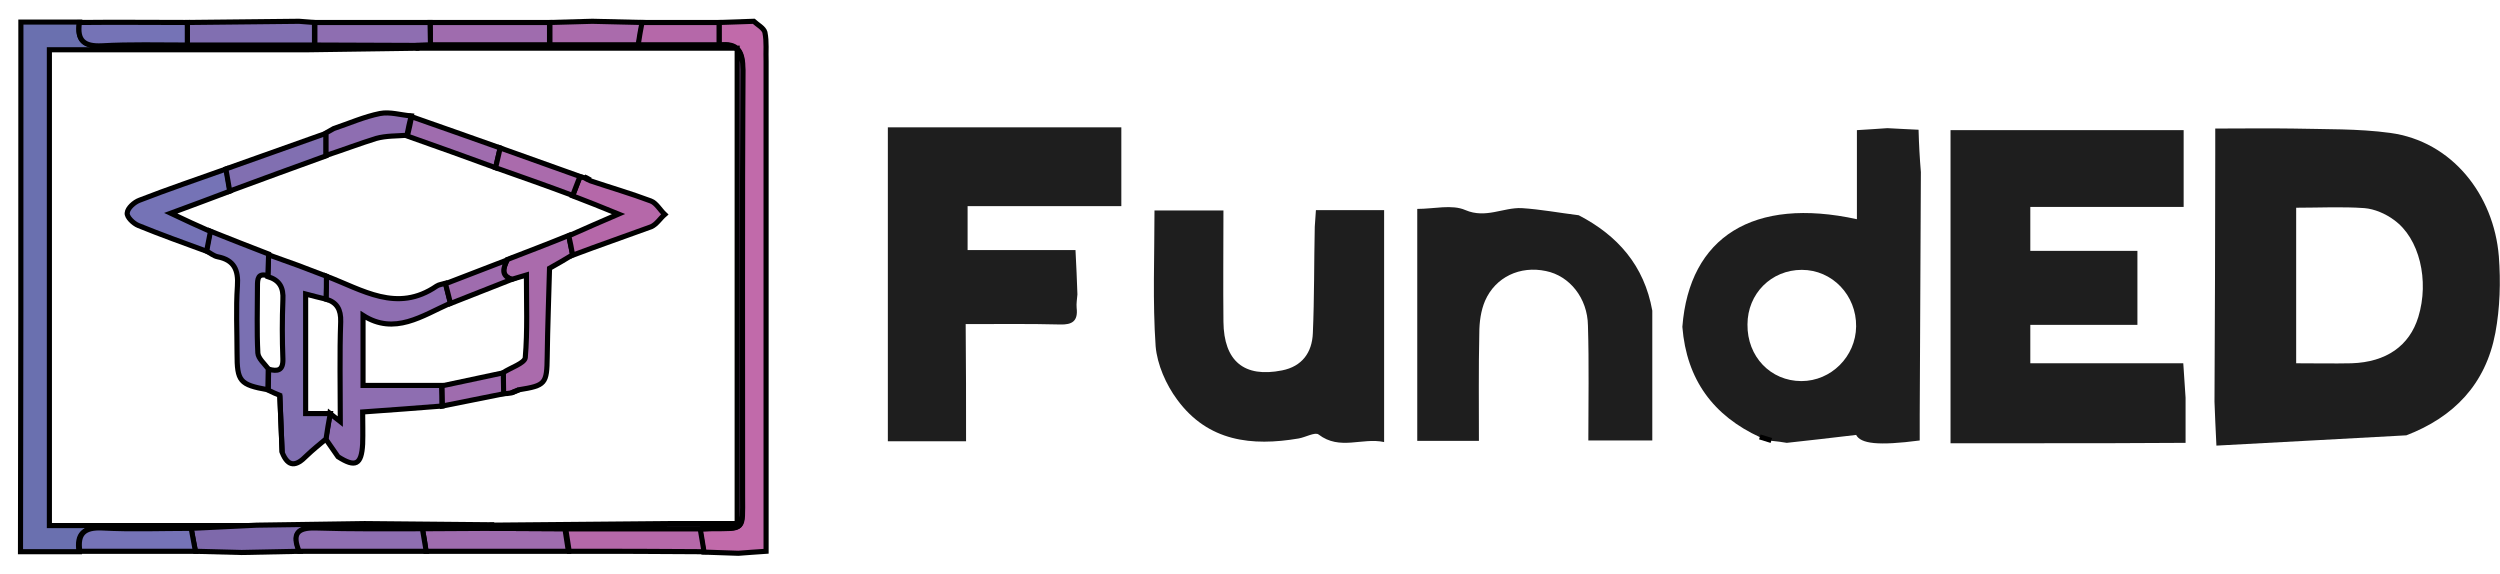 <svg width="122" height="28" viewBox="0 0 122 28" fill="none" xmlns="http://www.w3.org/2000/svg">
<path d="M93.739 8.398C93.72 12.358 93.701 16.318 93.682 20.278C93.682 20.683 93.682 21.089 93.682 21.495C91.632 21.765 90.805 21.649 90.579 21.224C89.414 21.36 88.304 21.495 87.195 21.611C86.95 21.572 86.706 21.533 86.462 21.514C86.273 21.456 86.085 21.398 85.897 21.34C83.622 20.297 82.306 18.539 82.099 15.951C82.438 11.547 85.578 9.596 90.617 10.697C90.617 9.248 90.617 7.819 90.617 6.351C91.181 6.312 91.632 6.293 92.103 6.254C92.591 6.273 93.061 6.312 93.626 6.331C93.644 7.046 93.682 7.722 93.739 8.398ZM85.277 15.835C85.258 17.4 86.405 18.597 87.909 18.597C89.357 18.597 90.561 17.4 90.579 15.932C90.598 14.406 89.414 13.169 87.928 13.169C86.443 13.169 85.277 14.328 85.277 15.835Z" fill="#1E1E1E"/>
<path d="M47.144 21.533C45.921 21.533 44.718 21.533 43.327 21.533C43.327 19.022 43.327 16.511 43.327 13.981C43.327 11.431 43.327 8.881 43.327 6.215C45.169 6.215 46.918 6.215 48.648 6.215C50.66 6.215 52.653 6.215 54.721 6.215C54.721 7.529 54.721 8.746 54.721 10.059C52.221 10.059 49.757 10.059 47.219 10.059C47.219 10.793 47.219 11.45 47.219 12.204C48.93 12.204 50.66 12.204 52.484 12.204C52.521 12.976 52.559 13.672 52.578 14.367C52.559 14.599 52.521 14.811 52.54 15.024C52.615 15.661 52.333 15.854 51.732 15.835C50.246 15.796 48.742 15.816 47.125 15.816C47.144 17.786 47.144 19.66 47.144 21.533Z" fill="#1E1E1E"/>
<path d="M64.217 10.253C65.383 10.253 66.436 10.253 67.545 10.253C67.545 14.019 67.545 17.728 67.545 21.572C66.474 21.34 65.383 21.997 64.349 21.205C64.18 21.07 63.709 21.34 63.371 21.398C61.096 21.785 58.952 21.553 57.448 19.505C56.903 18.771 56.47 17.786 56.395 16.898C56.245 14.734 56.339 12.532 56.339 10.272C57.429 10.272 58.538 10.272 59.704 10.272C59.704 12.107 59.685 13.903 59.704 15.7C59.723 17.631 60.72 18.443 62.562 18.076C63.54 17.883 64.029 17.206 64.067 16.26C64.142 14.521 64.123 12.783 64.161 11.064C64.18 10.832 64.198 10.581 64.217 10.253Z" fill="#1E1E1E"/>
<path d="M77.041 10.504C78.94 11.489 80.238 12.957 80.632 15.159C80.632 17.245 80.632 19.331 80.632 21.495C79.598 21.495 78.621 21.495 77.511 21.495C77.511 19.621 77.549 17.767 77.492 15.893C77.474 14.541 76.59 13.459 75.443 13.227C74.183 12.957 72.98 13.517 72.472 14.676C72.265 15.159 72.19 15.719 72.19 16.26C72.152 17.998 72.171 19.718 72.171 21.514C71.137 21.514 70.197 21.514 69.162 21.514C69.162 17.786 69.162 14.039 69.162 10.195C69.99 10.195 70.855 9.963 71.513 10.253C72.509 10.678 73.356 10.117 74.258 10.156C75.18 10.214 76.101 10.388 77.041 10.504Z" fill="#1E1E1E"/>
<path d="M85.879 21.321C86.067 21.379 86.255 21.437 86.443 21.495" stroke="black" stroke-width="0.25" stroke-miterlimit="10"/>
<path d="M117.431 21.244C114.366 21.418 111.301 21.572 108.161 21.746C108.123 20.877 108.085 20.239 108.067 19.602C108.085 15.584 108.104 11.566 108.104 7.548C108.104 7.162 108.104 6.795 108.104 6.273C109.421 6.273 110.643 6.254 111.884 6.273C113.463 6.312 115.08 6.273 116.641 6.486C119.65 6.892 121.699 9.499 121.944 12.513C122.038 13.749 122 15.024 121.774 16.241C121.304 18.752 119.744 20.355 117.431 21.244ZM112.053 10.137C112.053 12.725 112.053 15.217 112.053 17.728C113.012 17.728 113.877 17.747 114.761 17.728C116.453 17.67 117.581 16.878 118.014 15.468C118.559 13.691 118.07 11.624 116.829 10.736C116.415 10.426 115.87 10.195 115.381 10.156C114.291 10.079 113.181 10.137 112.053 10.137Z" fill="#1E1E1E"/>
<path d="M99.417 21.63C98.044 21.63 96.672 21.63 95.186 21.63C95.186 17.4 95.186 13.285 95.186 9.19C95.186 8.263 95.186 7.336 95.186 6.351C99.003 6.351 102.764 6.351 106.562 6.351C106.562 7.568 106.562 8.785 106.562 10.098C104.08 10.098 101.598 10.098 99.079 10.098C99.079 10.851 99.079 11.489 99.079 12.242C100.79 12.242 102.52 12.242 104.306 12.242C104.306 13.498 104.306 14.637 104.306 15.854C102.557 15.854 100.846 15.854 99.079 15.854C99.079 16.511 99.079 17.071 99.079 17.728C101.542 17.728 104.005 17.728 106.544 17.728C106.581 18.346 106.619 18.887 106.656 19.409C106.656 20.085 106.656 20.741 106.656 21.611C104.193 21.63 101.805 21.63 99.417 21.63Z" fill="#1E1E1E"/>
<path d="M1.019 3.376C1.019 2.642 1.019 1.927 1.019 1.077C2.034 1.077 2.956 1.077 3.877 1.077C3.745 1.966 4.103 2.256 4.968 2.217C6.359 2.159 7.75 2.198 9.142 2.198C11.21 2.198 13.279 2.198 15.347 2.198C17.02 2.198 18.713 2.217 20.386 2.217C20.386 2.256 20.405 2.314 20.386 2.352C18.6 2.371 16.795 2.41 14.971 2.429C10.797 2.429 6.622 2.429 2.41 2.429C2.41 10.195 2.41 17.863 2.41 25.648C5.832 25.648 9.161 25.648 12.508 25.648C11.436 25.706 10.364 25.744 9.311 25.802C7.863 25.802 6.397 25.841 4.949 25.783C4.084 25.744 3.727 26.053 3.858 26.923C2.956 26.923 2.053 26.923 1 26.923C1.019 19.022 1.019 11.199 1.019 3.376Z" fill="#6A70AF" stroke="black" stroke-width="0.25" stroke-miterlimit="10"/>
<path d="M9.33 25.783C10.402 25.725 11.473 25.686 12.527 25.628C14.275 25.609 16.043 25.571 17.791 25.551C19.86 25.571 21.928 25.59 23.997 25.609C23.997 25.667 23.997 25.706 23.997 25.764C22.868 25.764 21.74 25.783 20.631 25.783C18.882 25.783 17.152 25.802 15.403 25.764C14.501 25.744 14.275 26.073 14.614 26.903C13.674 26.923 12.733 26.942 11.793 26.961C11.041 26.942 10.289 26.923 9.537 26.903C9.462 26.536 9.386 26.169 9.33 25.783Z" fill="#7E69AB" stroke="black" stroke-width="0.25" stroke-miterlimit="10"/>
<path d="M9.33 25.783C9.405 26.15 9.462 26.536 9.537 26.903C7.656 26.903 5.776 26.903 3.896 26.903C3.764 26.034 4.121 25.725 4.986 25.764C6.415 25.841 7.863 25.783 9.33 25.783Z" fill="#7573B6" stroke="black" stroke-width="0.25" stroke-miterlimit="10"/>
<path d="M15.347 2.198C13.279 2.198 11.21 2.198 9.142 2.198C9.142 1.831 9.142 1.464 9.142 1.097C10.966 1.077 12.771 1.058 14.595 1.039C14.839 1.058 15.103 1.077 15.347 1.097C15.347 1.464 15.347 1.831 15.347 2.198Z" fill="#816FB1" stroke="black" stroke-width="0.25" stroke-miterlimit="10"/>
<path d="M9.142 1.097C9.142 1.464 9.142 1.831 9.142 2.198C7.75 2.198 6.359 2.159 4.968 2.236C4.103 2.275 3.745 1.985 3.877 1.097C5.644 1.077 7.393 1.097 9.142 1.097Z" fill="#7573B6" stroke="black" stroke-width="0.25" stroke-miterlimit="10"/>
<path d="M20.988 1.097C22.925 1.097 24.88 1.097 26.817 1.097C26.817 1.464 26.817 1.831 26.817 2.198C24.88 2.198 22.944 2.198 20.988 2.198C21.007 1.831 21.007 1.464 20.988 1.097Z" fill="#9F6CAE" stroke="black" stroke-width="0.25" stroke-miterlimit="10"/>
<path d="M20.988 1.097C20.988 1.464 21.007 1.831 21.007 2.198C20.8 2.198 20.593 2.217 20.405 2.217C18.732 2.217 17.039 2.198 15.366 2.198C15.366 1.831 15.366 1.464 15.366 1.097C17.227 1.097 19.108 1.097 20.988 1.097Z" fill="#8E6EB1" stroke="black" stroke-width="0.25" stroke-miterlimit="10"/>
<path d="M26.836 2.198C26.836 1.831 26.836 1.464 26.836 1.097C27.532 1.077 28.209 1.058 28.904 1.039C29.713 1.058 30.54 1.077 31.349 1.097C31.292 1.464 31.236 1.831 31.161 2.198C29.713 2.198 28.265 2.198 26.836 2.198Z" fill="#AA6BAC" stroke="black" stroke-width="0.25" stroke-miterlimit="10"/>
<path d="M35.091 1.097C35.655 1.077 36.219 1.058 36.783 1.039C36.971 1.212 37.272 1.367 37.328 1.579C37.422 2.043 37.366 2.526 37.385 3.009C37.385 6.158 37.385 9.325 37.385 12.474C37.385 17.245 37.385 22.036 37.385 26.903C36.877 26.942 36.463 26.961 36.031 27C35.467 26.981 34.903 26.961 34.339 26.942C34.282 26.575 34.207 26.208 34.15 25.822C34.339 25.822 34.526 25.802 34.715 25.802C36.332 25.783 36.219 25.938 36.219 24.218C36.219 17.284 36.2 10.349 36.238 3.434C36.238 2.526 36.012 2.101 35.091 2.217C35.091 1.831 35.091 1.464 35.091 1.097Z" fill="#C16AAA" stroke="black" stroke-width="0.25" stroke-miterlimit="10"/>
<path d="M20.612 25.802C21.74 25.802 22.868 25.783 23.978 25.783C25.181 25.783 26.366 25.802 27.569 25.802C27.626 26.169 27.682 26.536 27.738 26.903C25.426 26.903 23.094 26.903 20.781 26.903C20.744 26.536 20.687 26.169 20.612 25.802Z" fill="#9F6CAE" stroke="black" stroke-width="0.25" stroke-miterlimit="10"/>
<path d="M27.776 26.903C27.72 26.536 27.663 26.169 27.607 25.802C29.788 25.802 31.988 25.802 34.169 25.802C34.226 26.169 34.301 26.536 34.357 26.923C32.157 26.903 29.957 26.903 27.776 26.903Z" fill="#B568A9" stroke="black" stroke-width="0.25" stroke-miterlimit="10"/>
<path d="M20.612 25.802C20.668 26.169 20.744 26.536 20.8 26.903C18.732 26.903 16.663 26.903 14.595 26.903C14.256 26.073 14.482 25.744 15.385 25.764C17.133 25.822 18.882 25.802 20.612 25.802Z" fill="#8E6EB1" stroke="black" stroke-width="0.25" stroke-miterlimit="10"/>
<path d="M35.091 1.097C35.091 1.464 35.091 1.831 35.091 2.198C33.774 2.198 32.458 2.198 31.142 2.198C31.198 1.831 31.255 1.464 31.33 1.097C32.59 1.097 33.85 1.097 35.091 1.097Z" fill="#B568A9" stroke="black" stroke-width="0.25" stroke-miterlimit="10"/>
<path d="M32.646 25.551C33.737 25.551 34.827 25.551 35.974 25.551C35.974 17.844 35.974 10.195 35.974 2.352C30.785 2.352 25.595 2.352 20.405 2.352C20.405 2.314 20.405 2.256 20.405 2.217C20.612 2.217 20.819 2.198 21.007 2.198C22.944 2.198 24.88 2.198 26.836 2.198C28.284 2.198 29.713 2.198 31.161 2.198C32.477 2.198 33.793 2.198 35.109 2.198C36.012 2.082 36.256 2.507 36.256 3.415C36.219 10.349 36.238 17.284 36.238 24.199C36.238 25.918 36.369 25.764 34.733 25.783C34.545 25.783 34.357 25.802 34.169 25.802C31.988 25.802 29.788 25.802 27.607 25.802C26.403 25.802 25.219 25.783 24.015 25.783C24.015 25.725 24.015 25.686 24.015 25.628C26.873 25.609 29.769 25.571 32.646 25.551Z" fill="#8E549B" stroke="black" stroke-width="0.25" stroke-miterlimit="10"/>
<path d="M21.571 19.814C20.33 19.911 19.108 20.007 17.697 20.104C17.697 20.606 17.716 21.128 17.697 21.669C17.641 22.692 17.34 22.828 16.494 22.287C16.287 21.997 16.099 21.707 15.892 21.418C15.967 21.012 16.043 20.587 16.099 20.181C16.212 20.278 16.344 20.355 16.607 20.568C16.607 18.848 16.569 17.284 16.626 15.7C16.644 15.101 16.438 14.753 15.911 14.599C15.911 14.232 15.911 13.845 15.93 13.479C17.679 14.135 19.371 15.294 21.308 13.961C21.421 13.884 21.608 13.865 21.74 13.826C21.815 14.155 21.909 14.483 21.985 14.792C20.593 15.41 19.258 16.376 17.716 15.391C17.716 16.608 17.716 17.67 17.716 18.81C19.07 18.81 20.311 18.81 21.552 18.81C21.571 19.157 21.571 19.486 21.571 19.814Z" fill="#8E6EB1" stroke="black" stroke-width="0.25" stroke-miterlimit="10"/>
<path d="M15.93 13.479C15.93 13.845 15.93 14.232 15.911 14.599C15.591 14.521 15.272 14.444 14.915 14.348C14.915 16.395 14.915 18.366 14.915 20.181C15.366 20.181 15.742 20.181 16.118 20.181C16.043 20.587 15.967 21.012 15.911 21.418C15.591 21.688 15.253 21.958 14.952 22.248C14.463 22.75 14.068 22.828 13.768 22.074C13.73 21.147 13.692 20.22 13.655 19.293C13.467 19.215 13.279 19.138 13.091 19.042C13.091 18.694 13.109 18.346 13.109 18.018C13.542 18.134 13.824 18.095 13.805 17.516C13.768 16.55 13.768 15.584 13.805 14.637C13.843 14.019 13.636 13.672 13.072 13.498C13.091 13.15 13.091 12.783 13.109 12.435C14.05 12.764 14.99 13.111 15.93 13.479Z" fill="#816FB1" stroke="black" stroke-width="0.25" stroke-miterlimit="10"/>
<path d="M13.109 12.397C13.091 12.744 13.091 13.111 13.072 13.459C12.583 13.305 12.564 13.614 12.564 13.961C12.564 15.043 12.527 16.144 12.583 17.226C12.602 17.496 12.903 17.747 13.091 17.998C13.091 18.346 13.072 18.694 13.072 19.022C11.699 18.771 11.568 18.617 11.568 17.245C11.568 16.144 11.511 15.062 11.586 13.961C11.643 13.169 11.417 12.687 10.627 12.532C10.421 12.493 10.251 12.339 10.063 12.242C10.12 11.914 10.195 11.605 10.251 11.276C11.21 11.663 12.169 12.03 13.109 12.397Z" fill="#7A70B2" stroke="black" stroke-width="0.25" stroke-miterlimit="10"/>
<path d="M10.27 11.296C10.214 11.624 10.139 11.933 10.082 12.261C8.973 11.856 7.844 11.45 6.754 11.006C6.509 10.909 6.171 10.581 6.209 10.388C6.227 10.156 6.547 9.866 6.81 9.77C8.202 9.229 9.631 8.746 11.041 8.244C11.097 8.611 11.173 8.958 11.229 9.325C10.289 9.673 9.349 10.04 8.333 10.407C9.029 10.736 9.65 11.025 10.27 11.296Z" fill="#7573B6" stroke="black" stroke-width="0.25" stroke-miterlimit="10"/>
<path d="M11.21 9.325C11.154 8.958 11.079 8.611 11.022 8.244C12.658 7.664 14.275 7.085 15.911 6.505C15.911 6.872 15.911 7.239 15.911 7.606C14.35 8.166 12.79 8.746 11.21 9.325Z" fill="#816FB1" stroke="black" stroke-width="0.25" stroke-miterlimit="10"/>
<path d="M15.911 7.587C15.911 7.22 15.911 6.853 15.911 6.486C16.043 6.409 16.156 6.351 16.287 6.273C17.039 6.022 17.773 5.694 18.544 5.539C19.032 5.443 19.559 5.617 20.067 5.655C19.991 5.964 19.916 6.293 19.86 6.602C19.352 6.64 18.844 6.621 18.356 6.756C17.547 7.007 16.738 7.316 15.911 7.587Z" fill="#8E6EB1" stroke="black" stroke-width="0.25" stroke-miterlimit="10"/>
<path d="M13.655 19.293C13.692 20.22 13.73 21.147 13.768 22.074" stroke="black" stroke-width="0.25" stroke-miterlimit="10"/>
<path d="M26.817 13.092C26.779 14.521 26.723 15.97 26.704 17.4C26.686 18.733 26.629 18.81 25.313 19.022C25.181 19.08 25.068 19.119 24.937 19.177C24.805 19.196 24.692 19.215 24.561 19.215C24.561 18.868 24.542 18.539 24.542 18.192C24.918 17.941 25.595 17.728 25.633 17.458C25.745 16.144 25.689 14.811 25.689 13.421C25.369 13.517 25.181 13.575 24.974 13.633C24.41 13.44 24.579 13.053 24.749 12.667C25.745 12.281 26.761 11.895 27.757 11.489C27.814 11.798 27.87 12.126 27.945 12.435C27.569 12.667 27.193 12.88 26.817 13.092Z" fill="#AA6BAC" stroke="black" stroke-width="0.25" stroke-miterlimit="10"/>
<path d="M27.945 12.455C27.889 12.146 27.832 11.817 27.757 11.508C28.547 11.161 29.318 10.813 30.183 10.446C29.374 10.117 28.66 9.828 27.945 9.557C28.058 9.248 28.19 8.939 28.303 8.63C28.378 8.649 28.434 8.649 28.509 8.669C28.603 8.727 28.716 8.785 28.81 8.823C29.788 9.152 30.785 9.441 31.762 9.808C32.026 9.905 32.214 10.253 32.439 10.465C32.214 10.658 32.044 10.948 31.781 11.064C30.521 11.527 29.224 11.972 27.945 12.455Z" fill="#B568A9" stroke="black" stroke-width="0.25" stroke-miterlimit="10"/>
<path d="M19.879 6.64C19.954 6.331 20.029 6.003 20.085 5.694C21.533 6.196 22.981 6.718 24.41 7.22C24.335 7.548 24.26 7.857 24.185 8.186C22.756 7.664 21.308 7.143 19.879 6.64Z" fill="#9F6CAE" stroke="black" stroke-width="0.25" stroke-miterlimit="10"/>
<path d="M24.185 8.186C24.26 7.857 24.335 7.548 24.41 7.22C25.708 7.684 27.005 8.147 28.303 8.611C28.19 8.92 28.058 9.229 27.945 9.538C26.704 9.074 25.444 8.63 24.185 8.186Z" fill="#AA6BAC" stroke="black" stroke-width="0.25" stroke-miterlimit="10"/>
<path d="M28.81 8.785C28.716 8.727 28.603 8.669 28.509 8.63C28.622 8.688 28.716 8.746 28.81 8.785Z" fill="#AA6BAC" stroke="black" stroke-width="0.25" stroke-miterlimit="10"/>
<path d="M24.561 18.192C24.561 18.539 24.579 18.868 24.579 19.215C23.583 19.409 22.586 19.621 21.59 19.814C21.59 19.486 21.571 19.157 21.571 18.829C22.549 18.617 23.545 18.404 24.561 18.192Z" fill="#9F6CAE" stroke="black" stroke-width="0.25" stroke-miterlimit="10"/>
<path d="M24.956 19.177C25.087 19.119 25.2 19.08 25.332 19.022C25.2 19.08 25.068 19.119 24.956 19.177Z" fill="#9F6CAE" stroke="black" stroke-width="0.25" stroke-miterlimit="10"/>
<path d="M24.974 13.633C23.978 14.019 22.981 14.425 21.985 14.811C21.909 14.483 21.815 14.155 21.74 13.845C22.737 13.459 23.752 13.073 24.749 12.687C24.579 13.053 24.41 13.44 24.974 13.633Z" fill="#9F6CAE" stroke="black" stroke-width="0.25" stroke-miterlimit="10"/>
</svg>
